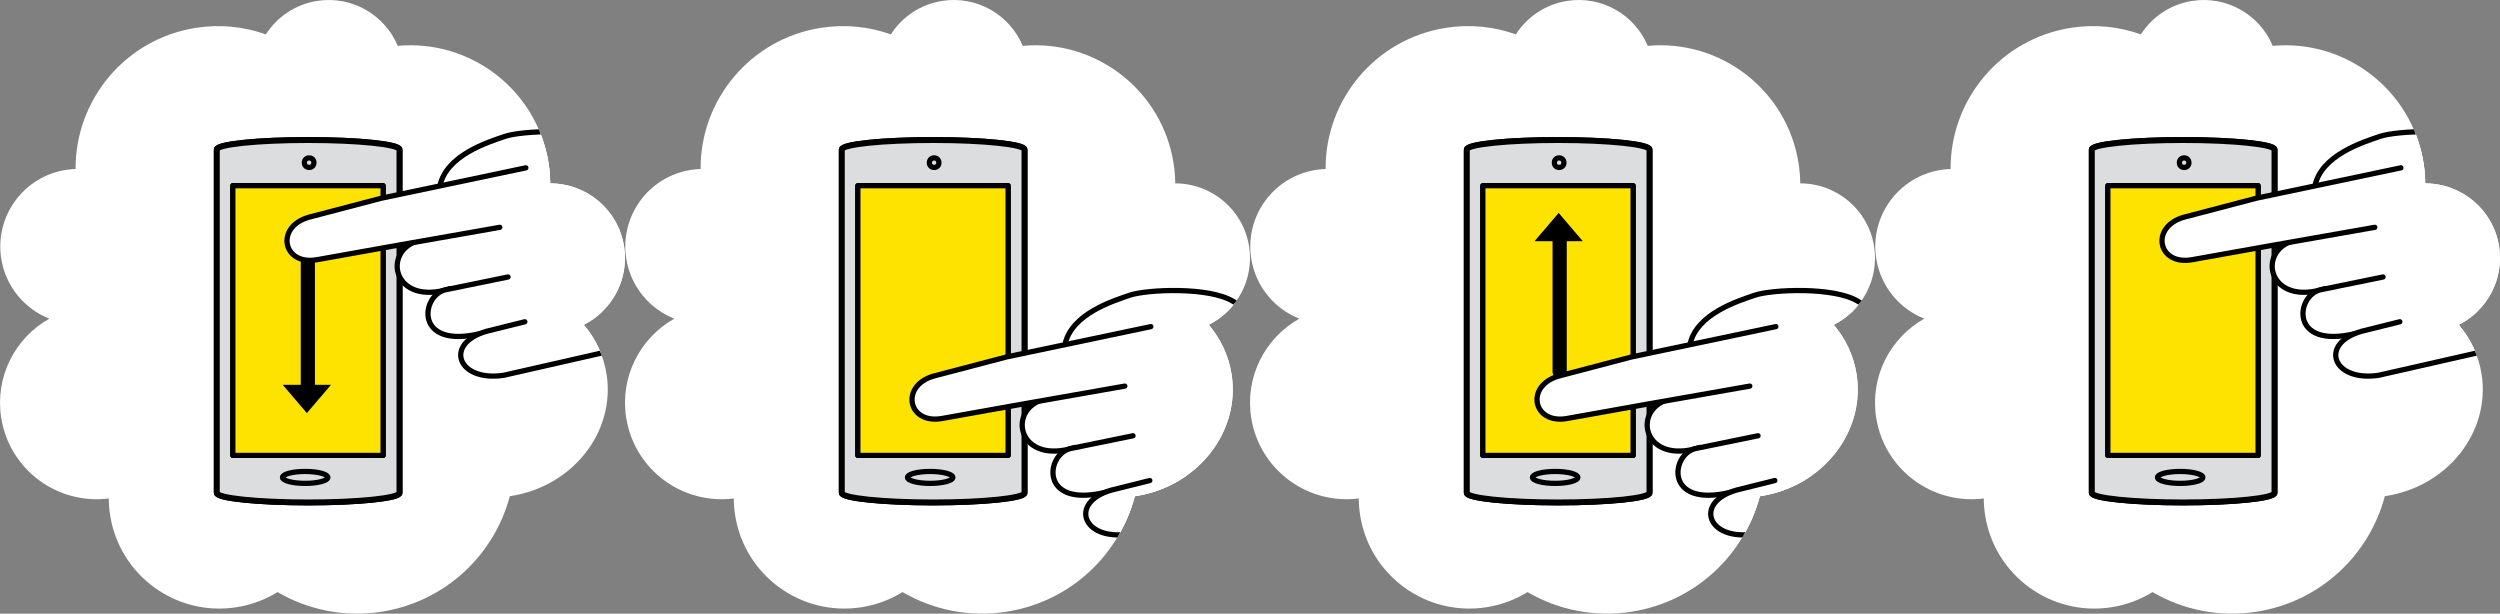 <svg xmlns="http://www.w3.org/2000/svg" xmlns:xlink="http://www.w3.org/1999/xlink" width="1100" height="270" viewBox="231.951 396.754 1100 270" enable-background="new 231.951 396.754 1100 270"><rect x="231.951" y="396.754" width="1100" height="270" fill="#808080" stroke="none"/><path fill="#fff" d="M336.032 663.932c6.605-1.037 12.69-3.356 18.038-6.66 13.342 7.794 29.36 11.215 45.822 8.632 28.08-4.407 49.562-25.04 56.38-50.824.168-.024.335-.046.502-.072 27.222-4.272 46.054-28.28 42.064-53.62-1.305-8.283-4.888-15.684-10.07-21.746 12.476-6.222 20.06-19.98 17.78-34.466-2.55-16.2-16.56-27.754-32.487-27.733-.035-2.93-.277-5.89-.746-8.87-5.07-32.19-34.317-54.582-66.364-51.64-5.698-13.646-20.166-22.173-35.448-19.775-9.67 1.517-17.682 7.103-22.578 14.73-9.55-3.418-20.073-4.563-30.802-2.88-31.014 4.868-53.107 31.686-52.9 62.108-1.41.045-2.83.167-4.258.39-18.66 2.93-31.408 20.405-28.473 39.034 1.946 12.355 10.303 22.107 21.152 26.425-15.042 8.437-24.007 25.582-21.17 43.596 3.58 22.737 24.625 38.398 47.34 35.506.01 2.447.205 4.926.598 7.42 4.172 26.503 29.076 44.612 55.622 40.446z"/><defs><path id="a" d="M336.032 663.932c6.605-1.037 12.69-3.356 18.038-6.66 13.342 7.794 29.36 11.215 45.822 8.632 28.08-4.407 49.562-25.04 56.38-50.824.168-.024.335-.046.502-.072 27.222-4.272 46.054-28.28 42.064-53.62-1.305-8.283-4.888-15.684-10.07-21.746 12.476-6.222 20.06-19.98 17.78-34.466-2.55-16.2-16.56-27.754-32.487-27.733-.035-2.93-.277-5.89-.746-8.87-5.07-32.19-34.317-54.582-66.364-51.64-5.698-13.646-20.166-22.173-35.448-19.775-9.67 1.517-17.682 7.103-22.578 14.73-9.55-3.418-20.073-4.563-30.802-2.88-31.014 4.868-53.107 31.686-52.9 62.108-1.41.045-2.83.167-4.258.39-18.66 2.93-31.408 20.405-28.473 39.034 1.946 12.355 10.303 22.107 21.152 26.425-15.042 8.437-24.007 25.582-21.17 43.596 3.58 22.737 24.625 38.398 47.34 35.506.01 2.447.205 4.926.598 7.42 4.172 26.503 29.076 44.612 55.622 40.446z"/></defs><clipPath id="b"><use xlink:href="#a" overflow="visible"/></clipPath><g clip-path="url(#b)"><path fill="#DCDDDE" stroke="#000" stroke-width="2.611" stroke-linecap="round" stroke-linejoin="round" stroke-miterlimit="10" d="M407.73 613.637c0 2.318-17.995 4.196-40.194 4.196-22.2 0-40.194-1.878-40.194-4.196V462.562c0-2.318 17.995-4.196 40.194-4.196 22.2 0 40.194 1.878 40.194 4.196v151.075z"/><path stroke="#000" stroke-width="2.308" stroke-linecap="round" stroke-linejoin="round" stroke-miterlimit="10" fill="none" d="M334.403 478.466h66.116v118.662h-66.117z"/><path fill="#FFE300" d="M334.403 478.466h66.116v118.662h-66.117z"/><path stroke="#000" stroke-width="2.308" stroke-linecap="round" stroke-linejoin="round" stroke-miterlimit="10" fill="none" d="M334.403 478.466h66.116v118.662h-66.117z"/><ellipse stroke="#000" stroke-width="2.308" stroke-linecap="round" stroke-linejoin="round" stroke-miterlimit="10" cx="366.223" cy="606.817" rx="9.982" ry="2.623" fill="none"/><circle stroke="#000" stroke-width="2.308" stroke-linecap="round" stroke-linejoin="round" stroke-miterlimit="10" cx="367.975" cy="468.332" r="2.098" fill="none"/></g><defs><path id="c" d="M336.032 663.932c6.605-1.037 12.69-3.356 18.038-6.66 13.342 7.794 29.36 11.215 45.822 8.632 28.08-4.407 49.562-25.04 56.38-50.824.168-.024.335-.046.502-.072 27.222-4.272 46.054-28.28 42.064-53.62-1.305-8.283-4.888-15.684-10.07-21.746 12.476-6.222 20.06-19.98 17.78-34.466-2.55-16.2-16.56-27.754-32.487-27.733-.035-2.93-.277-5.89-.746-8.87-5.07-32.19-34.317-54.582-66.364-51.64-5.698-13.646-20.166-22.173-35.448-19.775-9.67 1.517-17.682 7.103-22.578 14.73-9.55-3.418-20.073-4.563-30.802-2.88-31.014 4.868-53.107 31.686-52.9 62.108-1.41.045-2.83.167-4.258.39-18.66 2.93-31.408 20.405-28.473 39.034 1.946 12.355 10.303 22.107 21.152 26.425-15.042 8.437-24.007 25.582-21.17 43.596 3.58 22.737 24.625 38.398 47.34 35.506.01 2.447.205 4.926.598 7.42 4.172 26.503 29.076 44.612 55.622 40.446z"/></defs><clipPath id="d"><use xlink:href="#c" overflow="visible"/></clipPath><g clip-path="url(#d)"><path fill="#DCDDDE" stroke="#000" stroke-width="2.611" stroke-linecap="round" stroke-linejoin="round" stroke-miterlimit="10" d="M407.73 613.637c0 2.318-17.995 4.196-40.194 4.196-22.2 0-40.194-1.878-40.194-4.196V462.562c0-2.318 17.995-4.196 40.194-4.196 22.2 0 40.194 1.878 40.194 4.196v151.075z"/><path stroke="#000" stroke-width="2.308" stroke-linecap="round" stroke-linejoin="round" stroke-miterlimit="10" fill="none" d="M334.403 478.466h66.116v118.662h-66.117z"/><path fill="#FFE300" d="M334.403 478.466h66.116v118.662h-66.117z"/><path d="M377.59 566.068h-21.25l10.624 12.448z"/><path stroke="#000" stroke-width="6.242" stroke-linecap="round" stroke-linejoin="round" stroke-miterlimit="10" fill="none" d="M367.4 508.7v62.91"/><path stroke="#000" stroke-width="2.308" stroke-linecap="round" stroke-linejoin="round" stroke-miterlimit="10" fill="none" d="M334.403 478.466h66.116v118.662h-66.117z"/><ellipse stroke="#000" stroke-width="2.308" stroke-linecap="round" stroke-linejoin="round" stroke-miterlimit="10" cx="366.223" cy="606.817" rx="9.982" ry="2.623" fill="none"/><circle stroke="#000" stroke-width="2.308" stroke-linecap="round" stroke-linejoin="round" stroke-miterlimit="10" cx="367.975" cy="468.332" r="2.098" fill="none"/><g fill="#fff"><path d="M454.108 456.772c-7.29 2.496-25.804 8.214-28.57 21.77l-25.773 5.418-31.876 8.37c-14.864 4.157-11.625 21.25 3.378 18.727l34.91-6.243 7.66-1.348c-12.838 5.878-8.188 25.866 12.817 21.208-9.687 3.97-11.314 25.44 16.37 18.893-15.087 6.246-8.613 21.157 10.5 18.326L501.01 551.1c6.495-1.136 14.177-6.014 16.423-7.82l11.19-9.76 39.002-9.03s-2.416-5.43-5.43-12.11l2.9.715c.226-.057-7.694-50.223-7.694-50.223s-39.586 8.037-57.833-3.344c-10.57-6.59-38.15-5.26-45.46-2.756z"/><path stroke="#000" stroke-width="2.308" stroke-linecap="round" stroke-linejoin="round" stroke-miterlimit="10" d="M425.51 478.655c2.686-13.638 21.286-19.38 28.596-21.882s34.89-3.835 45.457 2.756c18.247 11.38 57.834 3.343 57.834 3.343"/><path stroke="#000" stroke-width="2.308" stroke-linecap="round" stroke-linejoin="round" stroke-miterlimit="10" d="M430.038 523.748c-24.944 8.033-30.197-16.144-14.243-21.027l33.267-7.83"/><path stroke="#000" stroke-width="2.308" stroke-linecap="round" stroke-linejoin="round" stroke-miterlimit="10" d="M451.865 496.772l-45.687 8.04-34.91 6.244c-15.004 2.523-18.243-14.57-3.38-18.727l31.876-8.37 63.567-13.36"/><path stroke="#000" stroke-width="2.308" stroke-linecap="round" stroke-linejoin="round" stroke-miterlimit="10" d="M443.425 543.472c-29.554 7.21-26.26-17.124-15.203-19.272l27.263-5.576"/><path stroke="#000" stroke-width="2.308" stroke-linecap="round" stroke-linejoin="round" stroke-miterlimit="10" d="M462.868 538.325l-16.8 4.184c-18.89 5.386-12.84 22.387 7.454 19.38l47.487-10.793c6.493-1.136 14.175-6.014 16.42-7.82l11.19-9.76 39.003-9.03"/></g></g><path fill="#fff" d="M1161.033 663.932c6.605-1.037 12.69-3.356 18.038-6.66 13.343 7.794 29.36 11.215 45.823 8.632 28.08-4.407 49.562-25.04 56.38-50.824.168-.024.335-.046.502-.072 27.222-4.272 46.054-28.28 42.064-53.62-1.306-8.283-4.89-15.684-10.07-21.746 12.475-6.222 20.06-19.98 17.778-34.466-2.55-16.2-16.56-27.754-32.486-27.733-.036-2.93-.278-5.89-.747-8.87-5.07-32.19-34.317-54.582-66.364-51.64-5.697-13.646-20.165-22.173-35.446-19.775-9.67 1.517-17.682 7.103-22.578 14.73-9.55-3.418-20.073-4.563-30.802-2.88-31.014 4.868-53.107 31.686-52.9 62.108-1.41.045-2.828.167-4.258.39-18.66 2.928-31.408 20.405-28.474 39.034 1.946 12.355 10.302 22.107 21.15 26.425-15.04 8.437-24.006 25.582-21.168 43.596 3.58 22.737 24.624 38.398 47.34 35.506.01 2.447.204 4.926.597 7.42 4.173 26.503 29.077 44.612 55.623 40.446z"/><defs><path id="e" d="M1161.033 663.932c6.605-1.037 12.69-3.356 18.038-6.66 13.343 7.794 29.36 11.215 45.823 8.632 28.08-4.407 49.562-25.04 56.38-50.824.168-.024.335-.046.502-.072 27.222-4.272 46.054-28.28 42.064-53.62-1.306-8.283-4.89-15.684-10.07-21.746 12.475-6.222 20.06-19.98 17.778-34.466-2.55-16.2-16.56-27.754-32.486-27.733-.036-2.93-.278-5.89-.747-8.87-5.07-32.19-34.317-54.582-66.364-51.64-5.697-13.646-20.165-22.173-35.446-19.775-9.67 1.517-17.682 7.103-22.578 14.73-9.55-3.418-20.073-4.563-30.802-2.88-31.014 4.868-53.107 31.686-52.9 62.108-1.41.045-2.828.167-4.258.39-18.66 2.928-31.408 20.405-28.474 39.034 1.946 12.355 10.302 22.107 21.15 26.425-15.04 8.437-24.006 25.582-21.168 43.596 3.58 22.737 24.624 38.398 47.34 35.506.01 2.447.204 4.926.597 7.42 4.173 26.503 29.077 44.612 55.623 40.446z"/></defs><clipPath id="f"><use xlink:href="#e" overflow="visible"/></clipPath><g clip-path="url(#f)"><path fill="#DCDDDE" stroke="#000" stroke-width="2.611" stroke-linecap="round" stroke-linejoin="round" stroke-miterlimit="10" d="M1232.73 613.637c0 2.318-17.994 4.196-40.193 4.196s-40.194-1.878-40.194-4.196V462.562c0-2.318 17.995-4.196 40.194-4.196s40.194 1.878 40.194 4.196v151.075z"/><path stroke="#000" stroke-width="2.308" stroke-linecap="round" stroke-linejoin="round" stroke-miterlimit="10" fill="none" d="M1159.404 478.466h66.116v118.662h-66.116z"/><path fill="#FFE300" d="M1159.404 478.466h66.116v118.662h-66.116z"/><path stroke="#000" stroke-width="2.308" stroke-linecap="round" stroke-linejoin="round" stroke-miterlimit="10" fill="none" d="M1159.404 478.466h66.116v118.662h-66.116z"/><ellipse stroke="#000" stroke-width="2.308" stroke-linecap="round" stroke-linejoin="round" stroke-miterlimit="10" cx="1191.224" cy="606.817" rx="9.982" ry="2.623" fill="none"/><circle stroke="#000" stroke-width="2.308" stroke-linecap="round" stroke-linejoin="round" stroke-miterlimit="10" cx="1192.975" cy="468.332" r="2.098" fill="none"/></g><defs><path id="g" d="M1161.033 663.932c6.605-1.037 12.69-3.356 18.038-6.66 13.343 7.794 29.36 11.215 45.823 8.632 28.08-4.407 49.562-25.04 56.38-50.824.168-.024.335-.046.502-.072 27.222-4.272 46.054-28.28 42.064-53.62-1.306-8.283-4.89-15.684-10.07-21.746 12.475-6.222 20.06-19.98 17.778-34.466-2.55-16.2-16.56-27.754-32.486-27.733-.036-2.93-.278-5.89-.747-8.87-5.07-32.19-34.317-54.582-66.364-51.64-5.697-13.646-20.165-22.173-35.446-19.775-9.67 1.517-17.682 7.103-22.578 14.73-9.55-3.418-20.073-4.563-30.802-2.88-31.014 4.868-53.107 31.686-52.9 62.108-1.41.045-2.828.167-4.258.39-18.66 2.928-31.408 20.405-28.474 39.034 1.946 12.355 10.302 22.107 21.15 26.425-15.04 8.437-24.006 25.582-21.168 43.596 3.58 22.737 24.624 38.398 47.34 35.506.01 2.447.204 4.926.597 7.42 4.173 26.503 29.077 44.612 55.623 40.446z"/></defs><clipPath id="h"><use xlink:href="#g" overflow="visible"/></clipPath><g clip-path="url(#h)"><path fill="#DCDDDE" stroke="#000" stroke-width="2.611" stroke-linecap="round" stroke-linejoin="round" stroke-miterlimit="10" d="M1232.73 613.637c0 2.318-17.994 4.196-40.193 4.196s-40.194-1.878-40.194-4.196V462.562c0-2.318 17.995-4.196 40.194-4.196s40.194 1.878 40.194 4.196v151.075z"/><path stroke="#000" stroke-width="2.308" stroke-linecap="round" stroke-linejoin="round" stroke-miterlimit="10" fill="none" d="M1159.404 478.466h66.116v118.662h-66.116z"/><path fill="#FFE300" d="M1159.404 478.466h66.116v118.662h-66.116z"/><path stroke="#000" stroke-width="2.308" stroke-linecap="round" stroke-linejoin="round" stroke-miterlimit="10" fill="none" d="M1159.404 478.466h66.116v118.662h-66.116z"/><ellipse stroke="#000" stroke-width="2.308" stroke-linecap="round" stroke-linejoin="round" stroke-miterlimit="10" cx="1191.224" cy="606.817" rx="9.982" ry="2.623" fill="none"/><circle stroke="#000" stroke-width="2.308" stroke-linecap="round" stroke-linejoin="round" stroke-miterlimit="10" cx="1192.975" cy="468.332" r="2.098" fill="none"/><g fill="#fff"><path d="M1279.108 456.772c-7.29 2.496-25.804 8.214-28.57 21.77l-25.773 5.418-31.875 8.37c-14.863 4.157-11.624 21.25 3.38 18.727l34.91-6.243 7.66-1.348c-12.84 5.878-8.19 25.866 12.816 21.208-9.687 3.97-11.314 25.44 16.37 18.893-15.087 6.246-8.613 21.157 10.5 18.326l47.486-10.793c6.494-1.136 14.176-6.014 16.422-7.82l11.19-9.76 39-9.03s-2.415-5.43-5.428-12.11l2.898.715c.227-.057-7.694-50.223-7.694-50.223s-39.587 8.037-57.833-3.344c-10.57-6.59-38.15-5.26-45.46-2.756z"/><path stroke="#000" stroke-width="2.308" stroke-linecap="round" stroke-linejoin="round" stroke-miterlimit="10" d="M1250.51 478.655c2.687-13.638 21.287-19.38 28.597-21.882s34.89-3.835 45.457 2.756c18.247 11.38 57.833 3.343 57.833 3.343"/><path stroke="#000" stroke-width="2.308" stroke-linecap="round" stroke-linejoin="round" stroke-miterlimit="10" d="M1255.038 523.748c-24.944 8.033-30.196-16.144-14.243-21.027l33.267-7.83"/><path stroke="#000" stroke-width="2.308" stroke-linecap="round" stroke-linejoin="round" stroke-miterlimit="10" d="M1276.866 496.772l-45.687 8.04-34.912 6.244c-15.003 2.523-18.242-14.57-3.38-18.727l31.876-8.37 63.567-13.36"/><path stroke="#000" stroke-width="2.308" stroke-linecap="round" stroke-linejoin="round" stroke-miterlimit="10" d="M1268.425 543.472c-29.554 7.21-26.26-17.124-15.203-19.272l27.263-5.576"/><path stroke="#000" stroke-width="2.308" stroke-linecap="round" stroke-linejoin="round" stroke-miterlimit="10" d="M1287.87 538.325l-16.802 4.184c-18.888 5.386-12.84 22.387 7.455 19.38l47.487-10.793c6.494-1.136 14.176-6.014 16.422-7.82l11.19-9.76 39-9.03"/></g></g><path fill="#fff" d="M611.033 663.932c6.605-1.037 12.69-3.356 18.038-6.66 13.343 7.794 29.36 11.215 45.823 8.632 28.08-4.407 49.562-25.04 56.38-50.824.168-.024.335-.046.502-.072 27.222-4.272 46.054-28.28 42.064-53.62-1.306-8.283-4.89-15.684-10.07-21.746 12.475-6.222 20.06-19.98 17.778-34.466-2.55-16.2-16.56-27.754-32.486-27.733-.036-2.93-.278-5.89-.747-8.87-5.07-32.19-34.317-54.582-66.364-51.64-5.697-13.646-20.165-22.173-35.447-19.775-9.67 1.517-17.682 7.103-22.578 14.73-9.55-3.418-20.073-4.563-30.802-2.88-31.014 4.868-53.107 31.686-52.9 62.108-1.41.045-2.83.167-4.258.39-18.66 2.928-31.408 20.405-28.474 39.034 1.946 12.355 10.303 22.107 21.152 26.425-15.042 8.437-24.007 25.582-21.17 43.596 3.58 22.737 24.625 38.398 47.34 35.506.01 2.447.205 4.926.598 7.42 4.173 26.503 29.076 44.612 55.623 40.446z"/><defs><path id="i" d="M611.033 663.932c6.605-1.037 12.69-3.356 18.038-6.66 13.343 7.794 29.36 11.215 45.823 8.632 28.08-4.407 49.562-25.04 56.38-50.824.168-.024.335-.046.502-.072 27.222-4.272 46.054-28.28 42.064-53.62-1.306-8.283-4.89-15.684-10.07-21.746 12.475-6.222 20.06-19.98 17.778-34.466-2.55-16.2-16.56-27.754-32.486-27.733-.036-2.93-.278-5.89-.747-8.87-5.07-32.19-34.317-54.582-66.364-51.64-5.697-13.646-20.165-22.173-35.447-19.775-9.67 1.517-17.682 7.103-22.578 14.73-9.55-3.418-20.073-4.563-30.802-2.88-31.014 4.868-53.107 31.686-52.9 62.108-1.41.045-2.83.167-4.258.39-18.66 2.928-31.408 20.405-28.474 39.034 1.946 12.355 10.303 22.107 21.152 26.425-15.042 8.437-24.007 25.582-21.17 43.596 3.58 22.737 24.625 38.398 47.34 35.506.01 2.447.205 4.926.598 7.42 4.173 26.503 29.076 44.612 55.623 40.446z"/></defs><clipPath id="j"><use xlink:href="#i" overflow="visible"/></clipPath><g clip-path="url(#j)"><path fill="#DCDDDE" stroke="#000" stroke-width="2.611" stroke-linecap="round" stroke-linejoin="round" stroke-miterlimit="10" d="M682.73 613.637c0 2.318-17.995 4.196-40.194 4.196-22.198 0-40.194-1.878-40.194-4.196V462.562c0-2.318 17.995-4.196 40.194-4.196 22.198 0 40.194 1.878 40.194 4.196v151.075z"/><path stroke="#000" stroke-width="2.308" stroke-linecap="round" stroke-linejoin="round" stroke-miterlimit="10" fill="none" d="M609.404 478.466h66.116v118.662h-66.116z"/><path fill="#FFE300" d="M609.404 478.466h66.116v118.662h-66.116z"/><path stroke="#000" stroke-width="2.308" stroke-linecap="round" stroke-linejoin="round" stroke-miterlimit="10" fill="none" d="M609.404 478.466h66.116v118.662h-66.116z"/><ellipse stroke="#000" stroke-width="2.308" stroke-linecap="round" stroke-linejoin="round" stroke-miterlimit="10" cx="641.224" cy="606.817" rx="9.982" ry="2.623" fill="none"/><circle stroke="#000" stroke-width="2.308" stroke-linecap="round" stroke-linejoin="round" stroke-miterlimit="10" cx="642.974" cy="468.332" r="2.098" fill="none"/></g><defs><path id="k" d="M611.033 663.932c6.605-1.037 12.69-3.356 18.038-6.66 13.343 7.794 29.36 11.215 45.823 8.632 28.08-4.407 49.562-25.04 56.38-50.824.168-.024.335-.046.502-.072 27.222-4.272 46.054-28.28 42.064-53.62-1.306-8.283-4.89-15.684-10.07-21.746 12.475-6.222 20.06-19.98 17.778-34.466-2.55-16.2-16.56-27.754-32.486-27.733-.036-2.93-.278-5.89-.747-8.87-5.07-32.19-34.317-54.582-66.364-51.64-5.697-13.646-20.165-22.173-35.447-19.775-9.67 1.517-17.682 7.103-22.578 14.73-9.55-3.418-20.073-4.563-30.802-2.88-31.014 4.868-53.107 31.686-52.9 62.108-1.41.045-2.83.167-4.258.39-18.66 2.928-31.408 20.405-28.474 39.034 1.946 12.355 10.303 22.107 21.152 26.425-15.042 8.437-24.007 25.582-21.17 43.596 3.58 22.737 24.625 38.398 47.34 35.506.01 2.447.205 4.926.598 7.42 4.173 26.503 29.076 44.612 55.623 40.446z"/></defs><clipPath id="l"><use xlink:href="#k" overflow="visible"/></clipPath><g clip-path="url(#l)"><path fill="#DCDDDE" stroke="#000" stroke-width="2.611" stroke-linecap="round" stroke-linejoin="round" stroke-miterlimit="10" d="M682.73 613.637c0 2.318-17.995 4.196-40.194 4.196-22.198 0-40.194-1.878-40.194-4.196V462.562c0-2.318 17.995-4.196 40.194-4.196 22.198 0 40.194 1.878 40.194 4.196v151.075z"/><path stroke="#000" stroke-width="2.308" stroke-linecap="round" stroke-linejoin="round" stroke-miterlimit="10" fill="none" d="M609.404 478.466h66.116v118.662h-66.116z"/><path fill="#FFE300" d="M609.404 478.466h66.116v118.662h-66.116z"/><path stroke="#000" stroke-width="2.308" stroke-linecap="round" stroke-linejoin="round" stroke-miterlimit="10" fill="none" d="M609.404 478.466h66.116v118.662h-66.116z"/><ellipse stroke="#000" stroke-width="2.308" stroke-linecap="round" stroke-linejoin="round" stroke-miterlimit="10" cx="641.224" cy="606.817" rx="9.982" ry="2.623" fill="none"/><circle stroke="#000" stroke-width="2.308" stroke-linecap="round" stroke-linejoin="round" stroke-miterlimit="10" cx="642.974" cy="468.332" r="2.098" fill="none"/><g fill="#fff"><path d="M729.108 526.636c-7.29 2.496-25.804 8.214-28.57 21.77l-25.773 5.418-31.875 8.37c-14.863 4.157-11.624 21.25 3.38 18.727l34.91-6.242 7.66-1.348c-12.84 5.878-8.19 25.866 12.816 21.208-9.687 3.97-11.314 25.44 16.37 18.892-15.087 6.246-8.613 21.157 10.5 18.326l47.486-10.793c6.494-1.136 14.176-6.014 16.422-7.82l11.19-9.76 39.002-9.03s-2.416-5.43-5.43-12.11l2.9.715c.226-.057-7.695-50.223-7.695-50.223s-39.586 8.037-57.832-3.344c-10.57-6.59-38.15-5.257-45.46-2.754z"/><path stroke="#000" stroke-width="2.308" stroke-linecap="round" stroke-linejoin="round" stroke-miterlimit="10" d="M700.51 548.518c2.687-13.638 21.287-19.38 28.597-21.882s34.89-3.835 45.457 2.756c18.247 11.38 57.833 3.344 57.833 3.344"/><path stroke="#000" stroke-width="2.308" stroke-linecap="round" stroke-linejoin="round" stroke-miterlimit="10" d="M705.038 593.612c-24.944 8.033-30.197-16.144-14.243-21.027l33.267-7.83"/><path stroke="#000" stroke-width="2.308" stroke-linecap="round" stroke-linejoin="round" stroke-miterlimit="10" d="M726.866 566.635l-45.687 8.04-34.912 6.244c-15.003 2.522-18.242-14.572-3.38-18.728l31.876-8.37 63.567-13.36"/><path stroke="#000" stroke-width="2.308" stroke-linecap="round" stroke-linejoin="round" stroke-miterlimit="10" d="M718.425 613.336c-29.554 7.21-26.26-17.124-15.203-19.272l27.263-5.577"/><path stroke="#000" stroke-width="2.308" stroke-linecap="round" stroke-linejoin="round" stroke-miterlimit="10" d="M737.87 608.19l-16.8 4.184c-18.89 5.387-12.84 22.388 7.454 19.38l47.487-10.792c6.495-1.136 14.177-6.014 16.423-7.82l11.19-9.76 39.002-9.03"/></g></g><path fill="#fff" d="M886.033 663.932c6.605-1.037 12.69-3.356 18.038-6.66 13.343 7.794 29.36 11.215 45.823 8.632 28.08-4.407 49.562-25.04 56.38-50.824.168-.024.335-.046.502-.072 27.222-4.272 46.054-28.28 42.064-53.62-1.306-8.283-4.89-15.684-10.07-21.746 12.475-6.222 20.06-19.98 17.778-34.466-2.55-16.2-16.56-27.754-32.486-27.733-.036-2.93-.278-5.89-.747-8.87-5.07-32.19-34.317-54.582-66.364-51.64-5.697-13.646-20.165-22.173-35.447-19.775-9.67 1.517-17.682 7.103-22.578 14.73-9.55-3.418-20.073-4.563-30.802-2.88-31.014 4.868-53.107 31.686-52.9 62.108-1.41.045-2.83.167-4.258.39-18.66 2.928-31.408 20.405-28.474 39.034 1.946 12.355 10.303 22.107 21.152 26.425-15.042 8.437-24.007 25.582-21.17 43.596 3.58 22.737 24.625 38.398 47.34 35.506.01 2.447.205 4.926.598 7.42 4.172 26.503 29.076 44.612 55.623 40.446z"/><defs><path id="m" d="M886.033 663.932c6.605-1.037 12.69-3.356 18.038-6.66 13.343 7.794 29.36 11.215 45.823 8.632 28.08-4.407 49.562-25.04 56.38-50.824.168-.024.335-.046.502-.072 27.222-4.272 46.054-28.28 42.064-53.62-1.306-8.283-4.89-15.684-10.07-21.746 12.475-6.222 20.06-19.98 17.778-34.466-2.55-16.2-16.56-27.754-32.486-27.733-.036-2.93-.278-5.89-.747-8.87-5.07-32.19-34.317-54.582-66.364-51.64-5.697-13.646-20.165-22.173-35.447-19.775-9.67 1.517-17.682 7.103-22.578 14.73-9.55-3.418-20.073-4.563-30.802-2.88-31.014 4.868-53.107 31.686-52.9 62.108-1.41.045-2.83.167-4.258.39-18.66 2.928-31.408 20.405-28.474 39.034 1.946 12.355 10.303 22.107 21.152 26.425-15.042 8.437-24.007 25.582-21.17 43.596 3.58 22.737 24.625 38.398 47.34 35.506.01 2.447.205 4.926.598 7.42 4.172 26.503 29.076 44.612 55.623 40.446z"/></defs><clipPath id="n"><use xlink:href="#m" overflow="visible"/></clipPath><g clip-path="url(#n)"><path fill="#DCDDDE" stroke="#000" stroke-width="2.611" stroke-linecap="round" stroke-linejoin="round" stroke-miterlimit="10" d="M957.73 613.637c0 2.318-17.995 4.196-40.194 4.196s-40.194-1.878-40.194-4.196V462.562c0-2.318 17.995-4.196 40.194-4.196s40.194 1.878 40.194 4.196v151.075z"/><path stroke="#000" stroke-width="2.308" stroke-linecap="round" stroke-linejoin="round" stroke-miterlimit="10" fill="none" d="M884.404 478.466h66.116v118.662h-66.116z"/><path fill="#FFE300" d="M884.404 478.466h66.116v118.662h-66.116z"/><path stroke="#000" stroke-width="2.308" stroke-linecap="round" stroke-linejoin="round" stroke-miterlimit="10" fill="none" d="M884.404 478.466h66.116v118.662h-66.116z"/><ellipse stroke="#000" stroke-width="2.308" stroke-linecap="round" stroke-linejoin="round" stroke-miterlimit="10" cx="916.223" cy="606.817" rx="9.982" ry="2.623" fill="none"/><circle stroke="#000" stroke-width="2.308" stroke-linecap="round" stroke-linejoin="round" stroke-miterlimit="10" cx="917.974" cy="468.332" r="2.098" fill="none"/></g><defs><path id="o" d="M886.033 663.932c6.605-1.037 12.69-3.356 18.038-6.66 13.343 7.794 29.36 11.215 45.823 8.632 28.08-4.407 49.562-25.04 56.38-50.824.168-.024.335-.046.502-.072 27.222-4.272 46.054-28.28 42.064-53.62-1.306-8.283-4.89-15.684-10.07-21.746 12.475-6.222 20.06-19.98 17.778-34.466-2.55-16.2-16.56-27.754-32.486-27.733-.036-2.93-.278-5.89-.747-8.87-5.07-32.19-34.317-54.582-66.364-51.64-5.697-13.646-20.165-22.173-35.447-19.775-9.67 1.517-17.682 7.103-22.578 14.73-9.55-3.418-20.073-4.563-30.802-2.88-31.014 4.868-53.107 31.686-52.9 62.108-1.41.045-2.83.167-4.258.39-18.66 2.928-31.408 20.405-28.474 39.034 1.946 12.355 10.303 22.107 21.152 26.425-15.042 8.437-24.007 25.582-21.17 43.596 3.58 22.737 24.625 38.398 47.34 35.506.01 2.447.205 4.926.598 7.42 4.172 26.503 29.076 44.612 55.623 40.446z"/></defs><clipPath id="p"><use xlink:href="#o" overflow="visible"/></clipPath><g clip-path="url(#p)"><path fill="#DCDDDE" stroke="#000" stroke-width="2.611" stroke-linecap="round" stroke-linejoin="round" stroke-miterlimit="10" d="M957.73 613.637c0 2.318-17.995 4.196-40.194 4.196s-40.194-1.878-40.194-4.196V462.562c0-2.318 17.995-4.196 40.194-4.196s40.194 1.878 40.194 4.196v151.075z"/><path stroke="#000" stroke-width="2.308" stroke-linecap="round" stroke-linejoin="round" stroke-miterlimit="10" fill="none" d="M884.404 478.466h66.116v118.662h-66.116z"/><path fill="#FFE300" d="M884.404 478.466h66.116v118.662h-66.116z"/><path d="M210.362 502.892h-21.25l10.624-12.448z"/><path stroke="#000" stroke-width="6.242" stroke-linecap="round" stroke-linejoin="round" stroke-miterlimit="10" fill="none" d="M200.172 560.26v-62.91"/><path d="M928.387 502.892h-21.25l10.625-12.448z"/><path stroke="#000" stroke-width="6.242" stroke-linecap="round" stroke-linejoin="round" stroke-miterlimit="10" fill="none" d="M918.197 560.26v-62.91"/><path stroke="#000" stroke-width="2.308" stroke-linecap="round" stroke-linejoin="round" stroke-miterlimit="10" fill="none" d="M884.404 478.466h66.116v118.662h-66.116z"/><ellipse stroke="#000" stroke-width="2.308" stroke-linecap="round" stroke-linejoin="round" stroke-miterlimit="10" cx="916.223" cy="606.817" rx="9.982" ry="2.623" fill="none"/><circle stroke="#000" stroke-width="2.308" stroke-linecap="round" stroke-linejoin="round" stroke-miterlimit="10" cx="917.974" cy="468.332" r="2.098" fill="none"/><g fill="#fff"><path d="M1004.107 526.636c-7.29 2.496-25.804 8.214-28.57 21.77l-25.773 5.418-31.875 8.37c-14.864 4.157-11.625 21.25 3.378 18.727l34.91-6.242 7.66-1.348c-12.838 5.878-8.188 25.866 12.817 21.208-9.687 3.97-11.314 25.44 16.37 18.892-15.087 6.246-8.613 21.157 10.5 18.326l47.486-10.793c6.495-1.136 14.177-6.014 16.423-7.82l11.19-9.76 39-9.03s-2.415-5.43-5.428-12.11l2.898.715c.227-.057-7.693-50.223-7.693-50.223s-39.587 8.037-57.833-3.344c-10.57-6.59-38.15-5.257-45.46-2.754z"/><path stroke="#000" stroke-width="2.308" stroke-linecap="round" stroke-linejoin="round" stroke-miterlimit="10" d="M975.51 548.518c2.687-13.638 21.287-19.38 28.597-21.882s34.89-3.835 45.457 2.756c18.247 11.38 57.834 3.344 57.834 3.344"/><path stroke="#000" stroke-width="2.308" stroke-linecap="round" stroke-linejoin="round" stroke-miterlimit="10" d="M980.037 593.612c-24.944 8.033-30.197-16.144-14.243-21.027l33.267-7.83"/><path stroke="#000" stroke-width="2.308" stroke-linecap="round" stroke-linejoin="round" stroke-miterlimit="10" d="M1001.865 566.635l-45.687 8.04-34.91 6.244c-15.004 2.522-18.243-14.572-3.38-18.728l31.875-8.37 63.567-13.36"/><path stroke="#000" stroke-width="2.308" stroke-linecap="round" stroke-linejoin="round" stroke-miterlimit="10" d="M993.424 613.336c-29.554 7.21-26.26-17.124-15.203-19.272l27.264-5.577"/><path stroke="#000" stroke-width="2.308" stroke-linecap="round" stroke-linejoin="round" stroke-miterlimit="10" d="M1012.868 608.19l-16.8 4.184c-18.888 5.387-12.84 22.388 7.455 19.38l47.487-10.792c6.494-1.136 14.176-6.014 16.422-7.82l11.19-9.76 39-9.03"/></g></g></svg>